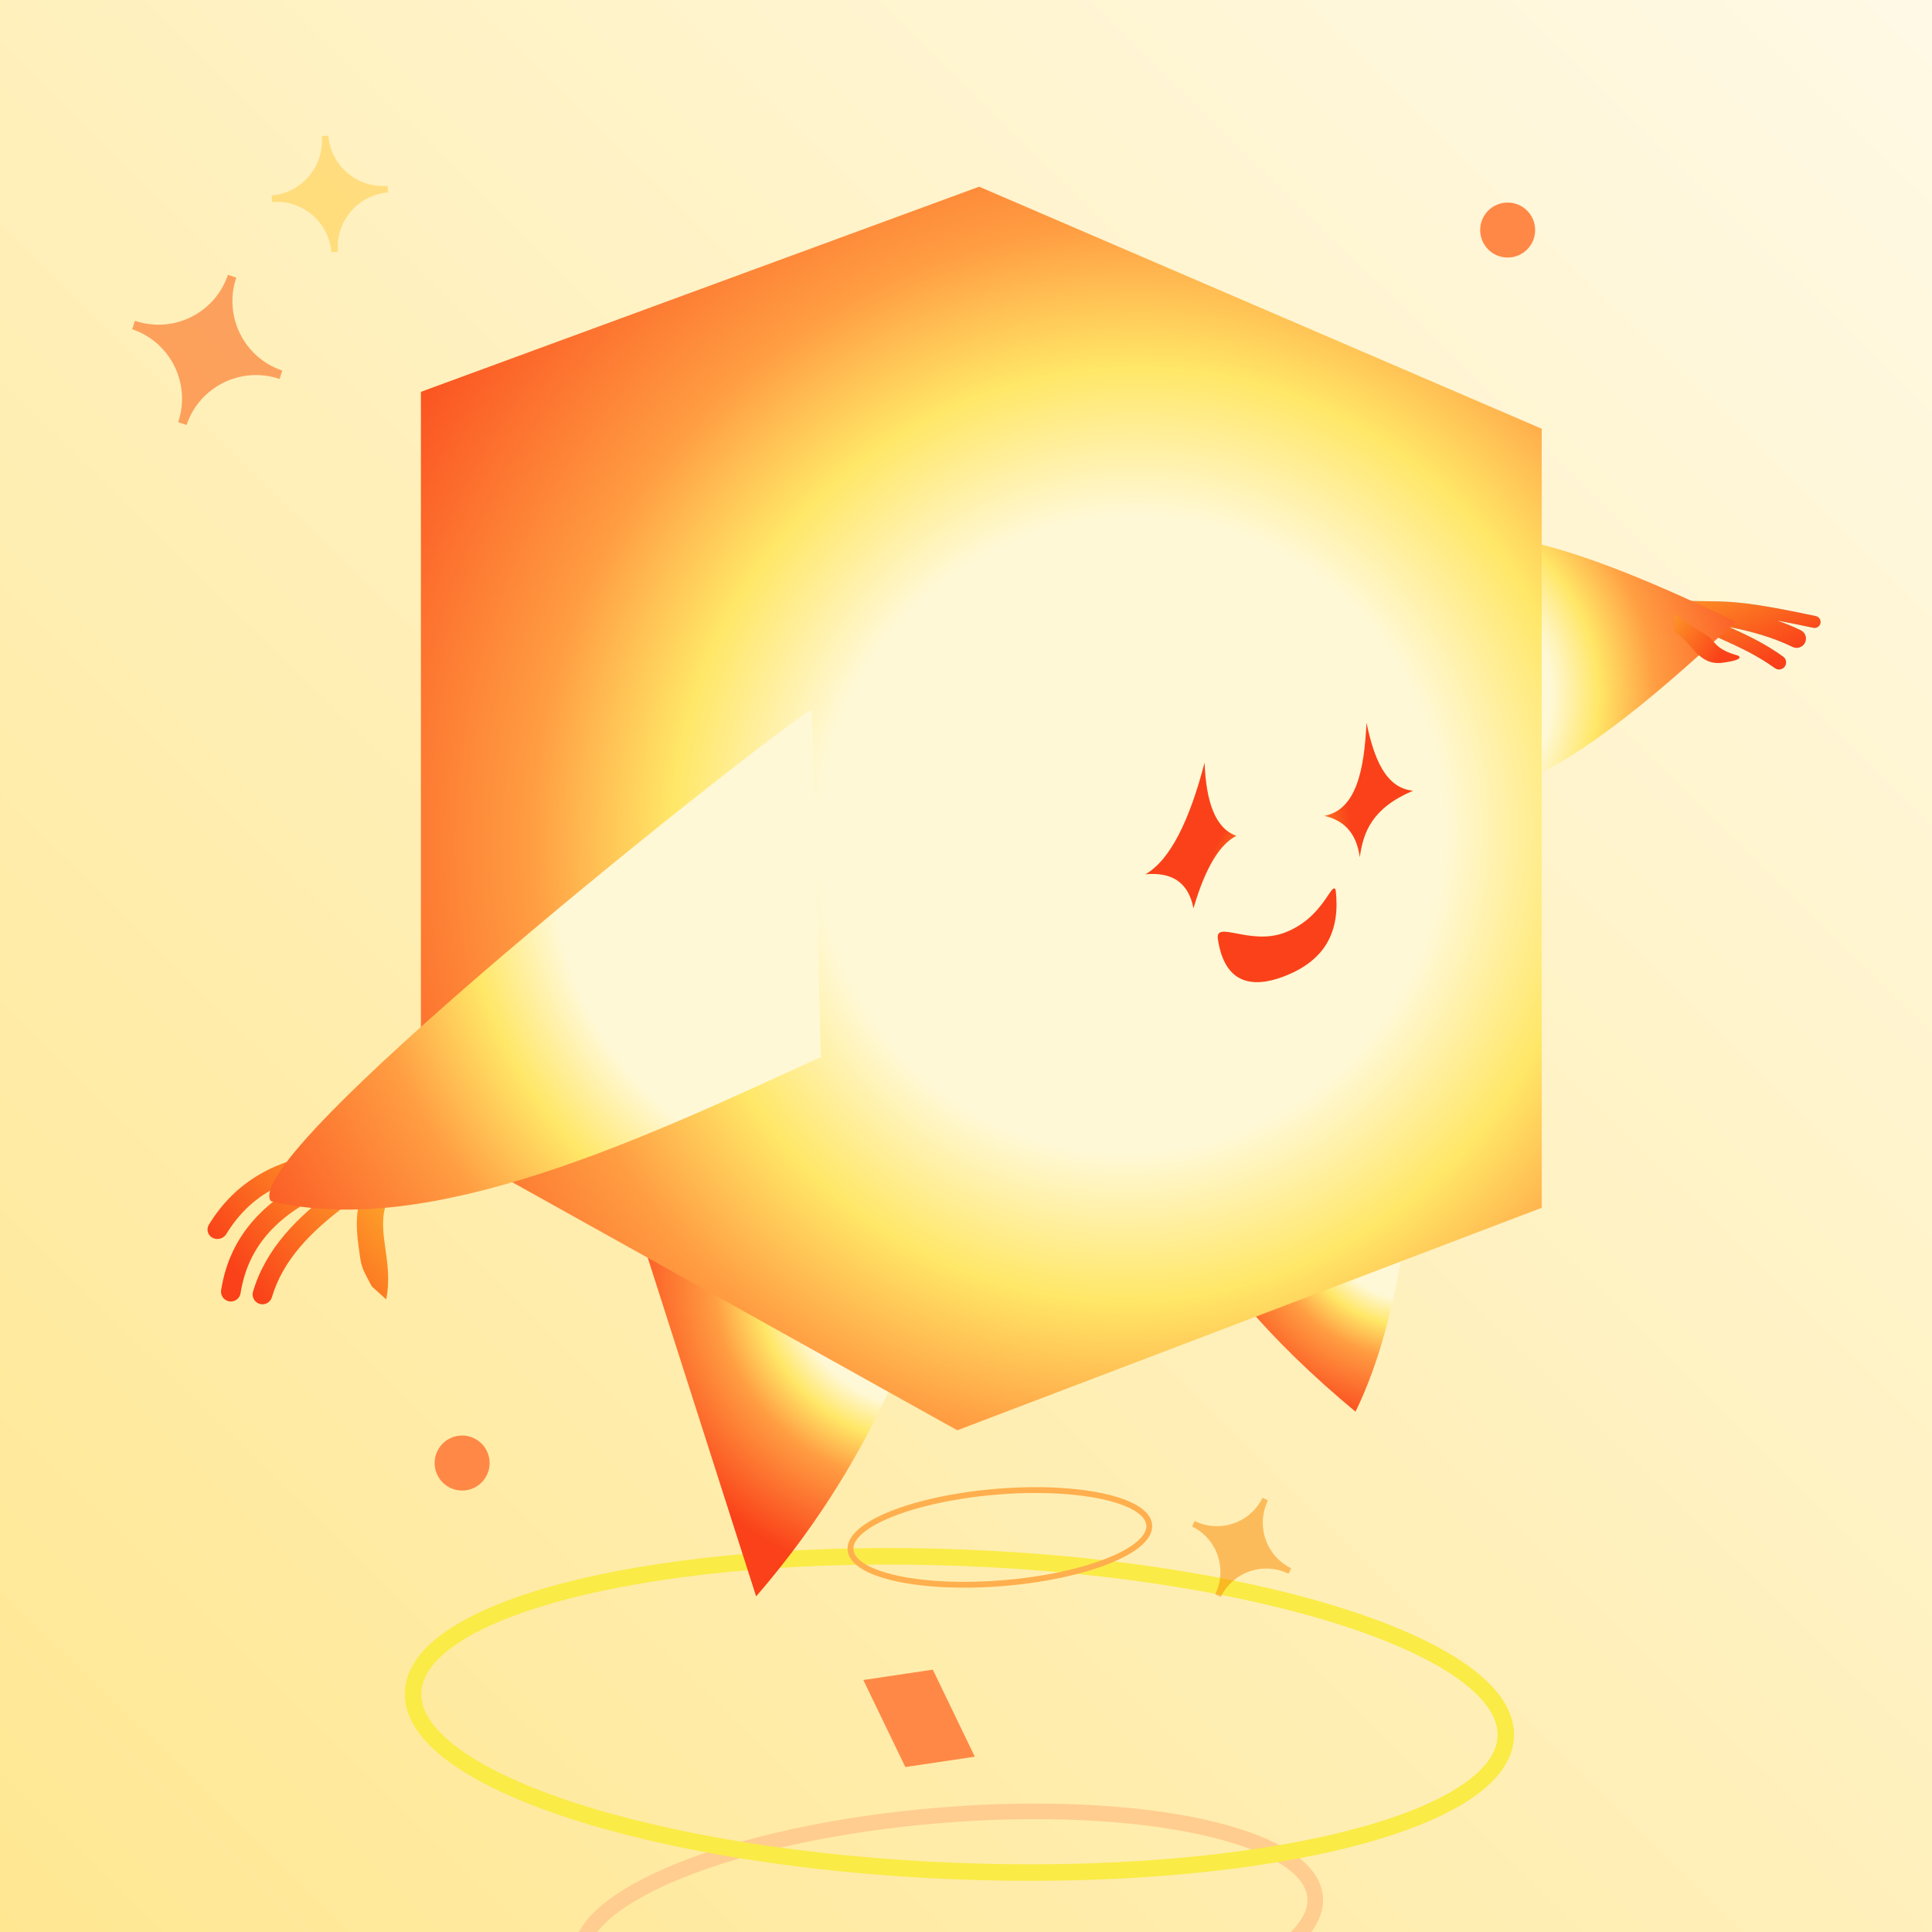 <svg width="124" height="124" viewBox="0 0 124 124" fill="none" xmlns="http://www.w3.org/2000/svg">
<rect x="0" y="0" width="124" height="124" fill="#333333" stroke="none"/>
<g clip-path="url(#clip0_3170_296280)">
<rect width="124" height="124" fill="url(#paint0_linear_3170_296280)"/>
<path d="M61.429 130.937C48.408 132.02 37.584 129.671 37.252 125.69C36.921 121.708 47.209 117.603 60.23 116.52C73.252 115.437 84.076 117.786 84.407 121.767C84.738 125.748 74.451 129.853 61.429 130.937Z" stroke="#FFCD8F" stroke-miterlimit="1.5" stroke-linejoin="round"/>
<path d="M61.171 120.084C41.804 119.297 26.286 114.16 26.512 108.61C26.737 103.061 42.62 99.2 61.987 99.987C81.355 100.774 96.872 105.911 96.646 111.461C96.421 117.01 80.538 120.871 61.171 120.084Z" stroke="#FAEB47" stroke-width="1.059" stroke-miterlimit="24"/>
<path fill-rule="evenodd" clip-rule="evenodd" d="M110.453 41.004C111.68 41.551 112.855 42.111 113.912 42.883C114.115 43.031 114.401 42.987 114.549 42.783C114.698 42.58 114.653 42.294 114.45 42.146C113.36 41.35 112.168 40.774 110.99 40.245C112.391 40.52 113.738 40.888 115.054 41.523C115.351 41.666 115.708 41.541 115.851 41.244C115.994 40.948 115.869 40.591 115.573 40.448C115.08 40.211 114.583 40.008 114.083 39.832C114.727 39.952 115.482 40.103 116.383 40.295C116.592 40.34 116.797 40.206 116.841 39.998C116.885 39.789 116.752 39.584 116.544 39.54C112.213 38.619 111.158 38.606 109.645 38.588C109.18 38.583 108.672 38.577 108.011 38.544C107.858 38.52 107.705 38.496 107.552 38.471L107.545 38.517C107.486 38.513 107.425 38.509 107.363 38.505L107.362 38.51C107.321 38.486 107.28 38.462 107.239 38.438L106.773 39.222C106.972 39.34 107.174 39.454 107.377 39.564L107.363 39.649C107.447 39.663 107.531 39.676 107.614 39.689C108.377 40.086 109.16 40.432 109.927 40.771L109.927 40.771L109.927 40.771C110.103 40.849 110.279 40.927 110.453 41.004Z" fill="#A1F9F7"/>
<path fill-rule="evenodd" clip-rule="evenodd" d="M110.453 41.004C111.68 41.551 112.855 42.111 113.912 42.883C114.115 43.031 114.401 42.987 114.549 42.783C114.698 42.58 114.653 42.294 114.45 42.146C113.36 41.35 112.168 40.774 110.99 40.245C112.391 40.52 113.738 40.888 115.054 41.523C115.351 41.666 115.708 41.541 115.851 41.244C115.994 40.948 115.869 40.591 115.573 40.448C115.08 40.211 114.583 40.008 114.083 39.832C114.727 39.952 115.482 40.103 116.383 40.295C116.592 40.34 116.797 40.206 116.841 39.998C116.885 39.789 116.752 39.584 116.544 39.54C112.213 38.619 111.158 38.606 109.645 38.588C109.18 38.583 108.672 38.577 108.011 38.544C107.858 38.52 107.705 38.496 107.552 38.471L107.545 38.517C107.486 38.513 107.425 38.509 107.363 38.505L107.362 38.51C107.321 38.486 107.28 38.462 107.239 38.438L106.773 39.222C106.972 39.34 107.174 39.454 107.377 39.564L107.363 39.649C107.447 39.663 107.531 39.676 107.614 39.689C108.377 40.086 109.16 40.432 109.927 40.771L109.927 40.771L109.927 40.771C110.103 40.849 110.279 40.927 110.453 41.004Z" fill="url(#paint1_linear_3170_296280)"/>
<path fill-rule="evenodd" clip-rule="evenodd" d="M90.633 73.556C90.674 74.7 90.237 83.996 87 90.604C81.35 85.93 77.649 81.308 77.176 79.495" fill="url(#paint2_radial_3170_296280)"/>
<path fill-rule="evenodd" clip-rule="evenodd" d="M58.987 84.515C56.704 90.946 53.288 96.954 48.53 102.46L40.153 76.284" fill="url(#paint3_radial_3170_296280)"/>
<path fill-rule="evenodd" clip-rule="evenodd" d="M93.451 34.224C96.808 34.207 101.218 34.961 111.386 39.901C105.655 45.284 100.437 49.459 96.56 50.514" fill="url(#paint4_radial_3170_296280)"/>
<path fill-rule="evenodd" clip-rule="evenodd" d="M98.95 27.517L62.844 11.982L27.015 25.149V72.612L61.441 91.799L98.95 77.519V27.517Z" fill="url(#paint5_radial_3170_296280)"/>
<path fill-rule="evenodd" clip-rule="evenodd" d="M87.705 46.385C88.189 48.708 88.94 50.582 90.694 50.751C88.067 51.861 87.494 53.404 87.275 55.022C87.087 53.68 86.454 52.694 85 52.364C87.046 51.974 87.56 49.437 87.705 46.385ZM78.165 60.259C78.079 59.667 78.577 59.762 79.368 59.913C80.193 60.071 81.337 60.289 82.471 59.853C84.034 59.252 84.808 58.103 85.235 57.469C85.492 57.087 85.624 56.892 85.726 57.115C86.025 59.694 85.138 61.596 82.471 62.642C79.92 63.642 78.52 62.709 78.165 60.259ZM79.352 53.646C77.994 53.164 77.406 51.454 77.313 48.948C76.347 52.655 75.115 55.19 73.517 56.114C75.126 55.971 76.259 56.541 76.599 58.297C77.383 55.617 78.316 54.175 79.352 53.646Z" fill="url(#paint6_radial_3170_296280)"/>
<path fill-rule="evenodd" clip-rule="evenodd" d="M20.946 73.946C21.299 73.891 21.627 74.118 21.679 74.454C21.731 74.79 21.487 75.108 21.134 75.164C18.268 75.616 16.035 76.727 14.522 79.208C14.341 79.505 13.945 79.61 13.637 79.442C13.33 79.275 13.227 78.898 13.408 78.602C15.173 75.708 17.81 74.441 20.946 73.946ZM15.44 83.001C15.935 79.879 17.911 77.954 20.969 76.514L20.431 75.371C17.152 76.914 14.776 79.122 14.192 82.803C14.138 83.147 14.373 83.471 14.717 83.526C15.062 83.58 15.386 83.345 15.44 83.001ZM24.994 76.817C24.512 77.715 24.533 78.598 24.672 79.681C24.692 79.833 24.714 79.99 24.737 80.154L24.737 80.154L24.737 80.154C24.872 81.102 25.033 82.234 24.784 83.395L23.863 82.565C23.808 82.461 23.757 82.367 23.711 82.28C23.261 81.434 23.195 81.311 23.076 80.446L23.076 80.446C23.051 80.269 23.026 80.086 23.001 79.896C22.853 78.74 22.766 77.405 23.51 76.02L24.994 76.817ZM21.575 76.259C21.855 76.052 22.251 76.112 22.458 76.393C22.665 76.673 22.605 77.069 22.325 77.276C19.901 79.064 18.154 80.893 17.45 83.261C17.351 83.595 16.999 83.786 16.665 83.686C16.33 83.587 16.14 83.236 16.239 82.901C17.06 80.136 19.077 78.101 21.575 76.259Z" fill="url(#paint7_linear_3170_296280)"/>
<path fill-rule="evenodd" clip-rule="evenodd" d="M107.461 39.422L107.461 40.556C108.598 41.187 108.971 42.746 110.557 42.536C112.143 42.325 111.535 42.071 111.535 42.071C110.104 41.684 110.089 41.172 109.647 40.85" fill="url(#paint8_linear_3170_296280)"/>
<path fill-rule="evenodd" clip-rule="evenodd" d="M52.686 67.844C41.6 72.914 27.662 79.606 17.38 77.087C15.146 73.893 52.54 44.664 52.115 45.575" fill="url(#paint9_radial_3170_296280)"/>
<path d="M29.66 95.667C28.685 95.667 27.895 94.876 27.895 93.901C27.895 92.927 28.685 92.136 29.66 92.136C30.635 92.136 31.425 92.927 31.425 93.901C31.425 94.876 30.635 95.667 29.66 95.667Z" fill="#FF8847"/>
<path d="M96.765 16.53C95.79 16.53 95 15.74 95 14.765C95 13.79 95.79 13 96.765 13C97.74 13 98.53 13.79 98.53 14.765C98.53 15.74 97.74 16.53 96.765 16.53Z" fill="#FF8847"/>
<path d="M64.418 101.606C59.124 102.047 54.723 101.091 54.588 99.473C54.454 97.854 58.636 96.185 63.931 95.744C69.225 95.304 73.626 96.259 73.76 97.878C73.895 99.496 69.713 101.166 64.418 101.606Z" stroke="#FFAF4D" stroke-width="0.374" stroke-miterlimit="1.5" stroke-linejoin="round"/>
<path d="M55.41 107.827L59.869 107.162L62.565 112.748L58.106 113.413L55.41 107.827Z" fill="#FF8847"/>
<path opacity="0.5" d="M24.911 12.35L24.874 11.927C22.933 12.091 21.235 10.648 21.071 8.707L20.649 8.744C20.812 10.685 19.369 12.383 17.428 12.547L17.465 12.969C19.406 12.806 21.105 14.248 21.268 16.19L21.69 16.153C21.527 14.211 22.969 12.513 24.911 12.35Z" fill="#FFCB3D"/>
<path opacity="0.5" d="M17.941 24.321L18.119 23.784C15.652 22.954 14.336 20.284 15.165 17.816L14.628 17.637C13.798 20.105 11.128 21.421 8.661 20.591L8.482 21.129C10.949 21.959 12.266 24.629 11.436 27.096L11.973 27.275C12.803 24.808 15.473 23.491 17.941 24.321Z" fill="#FA5300"/>
<path opacity="0.5" d="M82.702 101.006L82.872 100.653C81.256 99.864 80.593 97.917 81.382 96.301L81.03 96.131C80.241 97.747 78.294 98.41 76.678 97.621L76.507 97.973C78.124 98.762 78.787 100.709 77.998 102.325L78.35 102.496C79.139 100.88 81.086 100.216 82.702 101.006Z" fill="#FA8900"/>
</g>
<defs>
<linearGradient id="paint0_linear_3170_296280" x1="-1.21119e-06" y1="124" x2="159.286" y2="-38.562" gradientUnits="userSpaceOnUse">
<stop stop-color="#FFE792"/>
<stop offset="1" stop-color="white"/>
</linearGradient>
<linearGradient id="paint1_linear_3170_296280" x1="100.66" y1="37.437" x2="105.009" y2="46.546" gradientUnits="userSpaceOnUse">
<stop stop-color="#FFC830"/>
<stop offset="1" stop-color="#FA4119"/>
</linearGradient>
<radialGradient id="paint2_radial_3170_296280" cx="0" cy="0" r="1" gradientUnits="userSpaceOnUse" gradientTransform="translate(90.622 77.537) rotate(120.833) scale(17.838 18.413)">
<stop offset="0.329" stop-color="#FFF8D6"/>
<stop offset="0.425" stop-color="#FFE767"/>
<stop offset="0.54" stop-color="#FF9D42"/>
<stop offset="0.809" stop-color="#FA4119"/>
</radialGradient>
<radialGradient id="paint3_radial_3170_296280" cx="0" cy="0" r="1" gradientUnits="userSpaceOnUse" gradientTransform="translate(58.968 82.396) rotate(122.211) scale(23.767 24.695)">
<stop offset="0.329" stop-color="#FFF8D6"/>
<stop offset="0.425" stop-color="#FFE767"/>
<stop offset="0.54" stop-color="#FF9D42"/>
<stop offset="0.809" stop-color="#FA4119"/>
</radialGradient>
<radialGradient id="paint4_radial_3170_296280" cx="0" cy="0" r="1" gradientUnits="userSpaceOnUse" gradientTransform="translate(89.107 44.752) rotate(-7.892) scale(31.745 30.35)">
<stop offset="0.329" stop-color="#FFF8D6"/>
<stop offset="0.425" stop-color="#FFE767"/>
<stop offset="0.54" stop-color="#FF9D42"/>
<stop offset="0.809" stop-color="#FA4119"/>
</radialGradient>
<radialGradient id="paint5_radial_3170_296280" cx="0" cy="0" r="1" gradientUnits="userSpaceOnUse" gradientTransform="translate(72.653 53.529) rotate(-141.891) scale(71.478 72.351)">
<stop offset="0.282" stop-color="#FFF8D6"/>
<stop offset="0.413" stop-color="#FFE767"/>
<stop offset="0.54" stop-color="#FF9D42"/>
<stop offset="0.809" stop-color="#FA4119"/>
</radialGradient>
<radialGradient id="paint6_radial_3170_296280" cx="0" cy="0" r="1" gradientUnits="userSpaceOnUse" gradientTransform="translate(82.101 54.559) rotate(135.117) scale(8.706 5.742)">
<stop stop-color="#FFC830"/>
<stop offset="0.62" stop-color="#FA4119"/>
</radialGradient>
<linearGradient id="paint7_linear_3170_296280" x1="25.128" y1="71.216" x2="14.101" y2="80.483" gradientUnits="userSpaceOnUse">
<stop stop-color="#FFC830"/>
<stop offset="1" stop-color="#FA4119"/>
</linearGradient>
<linearGradient id="paint8_linear_3170_296280" x1="104.83" y1="39.148" x2="110.232" y2="42.437" gradientUnits="userSpaceOnUse">
<stop stop-color="#FFC830"/>
<stop offset="1" stop-color="#FA4119"/>
</linearGradient>
<radialGradient id="paint9_radial_3170_296280" cx="0" cy="0" r="1" gradientUnits="userSpaceOnUse" gradientTransform="translate(55.613 55.762) rotate(153.55) scale(60.752 62.264)">
<stop offset="0.329" stop-color="#FFF8D6"/>
<stop offset="0.425" stop-color="#FFE767"/>
<stop offset="0.54" stop-color="#FF9D42"/>
<stop offset="0.809" stop-color="#FA4119"/>
</radialGradient>
<clipPath id="clip0_3170_296280">
<rect width="124" height="124" fill="white"/>
</clipPath>
</defs>
</svg>
